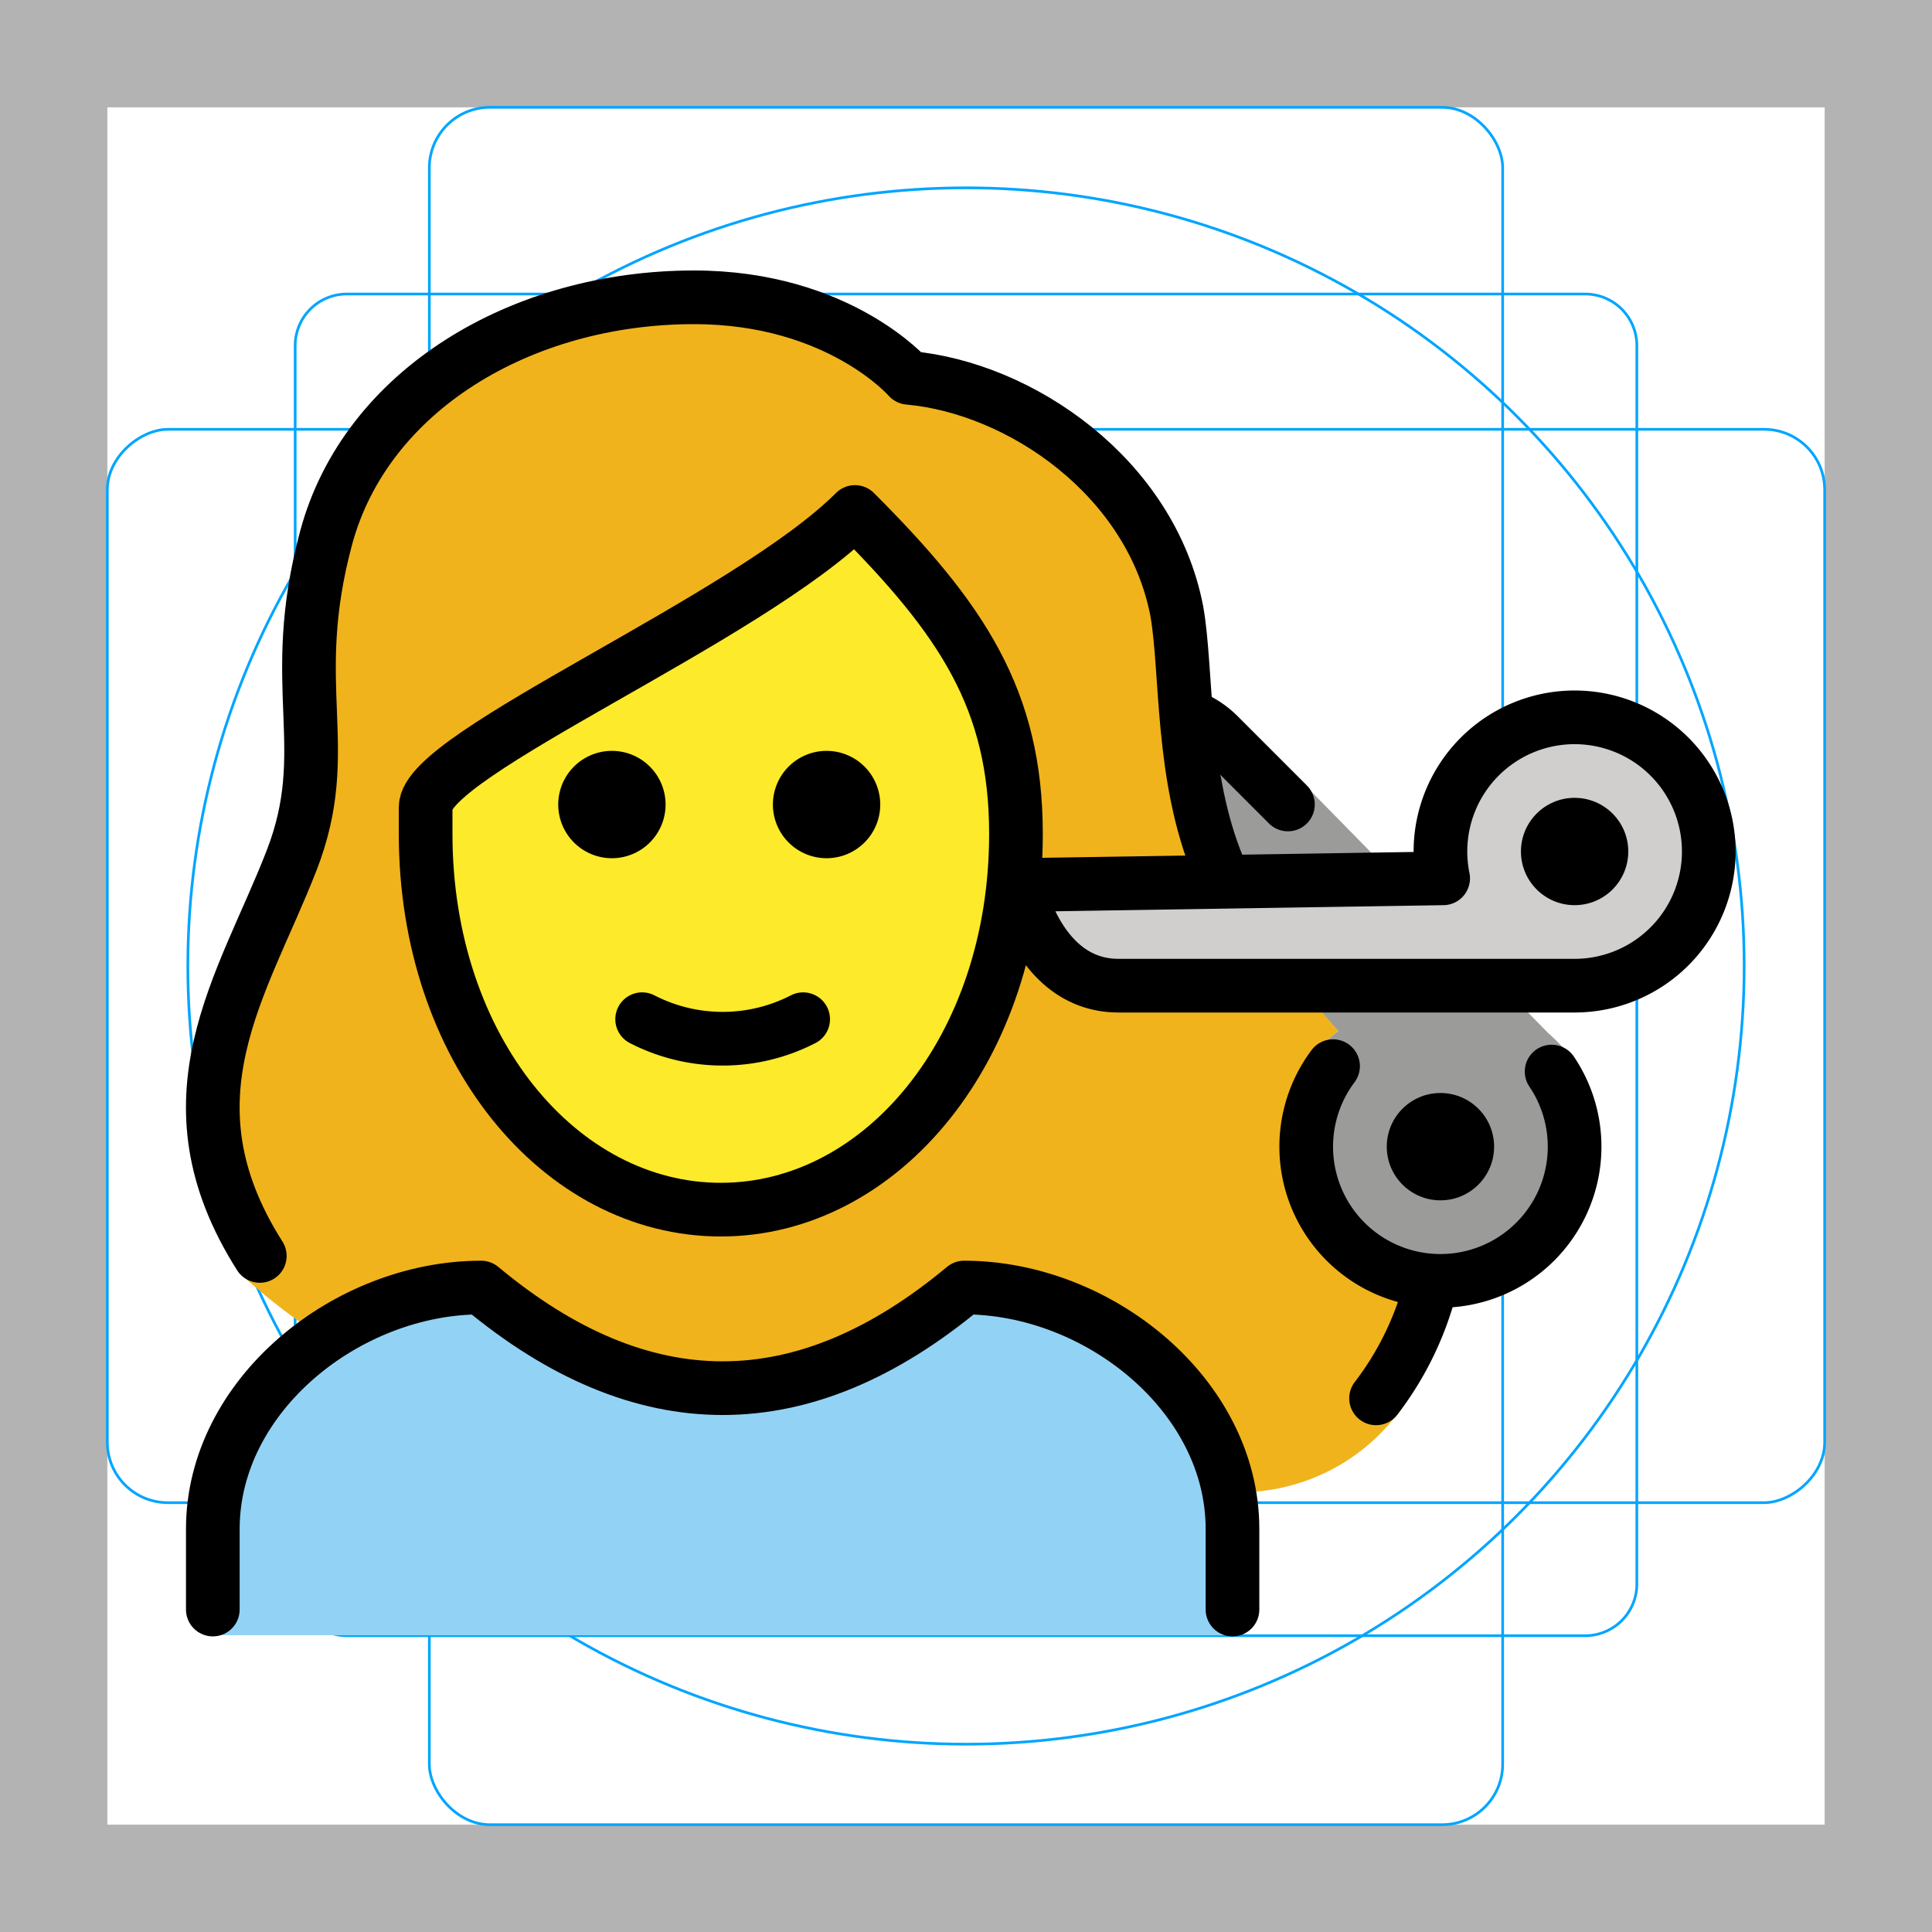 <svg id="emoji" xmlns="http://www.w3.org/2000/svg" viewBox="0 0 72 72">
  <g id="grid">
    <path d="M68,4V68H4V4H68m4-4H0V72H72V0Z" fill="#b3b3b3"/>
    <path d="M12.923,10.958H59.077A1.923,1.923,0,0,1,61,12.881V59.035a1.923,1.923,0,0,1-1.923,1.923H12.923A1.923,1.923,0,0,1,11,59.035V12.881A1.923,1.923,0,0,1,12.923,10.958Z" fill="none" stroke="#00a5ff" stroke-miterlimit="10" stroke-width="0.1"/>
    <rect x="16" y="4" width="40" height="64" rx="2.254" fill="none" stroke="#00a5ff" stroke-miterlimit="10" stroke-width="0.1"/>
    <rect x="16" y="4" width="40" height="64" rx="2.254" transform="translate(72 0) rotate(90)" fill="none" stroke="#00a5ff" stroke-miterlimit="10" stroke-width="0.1"/>
    <circle cx="36" cy="36" r="29" fill="none" stroke="#00a5ff" stroke-miterlimit="10" stroke-width="0.1"/>
  </g>
  <g id="color">
    <path d="M7.931,60.941v-3.958c0-4.994,5.008-9,10-9q9,7.5,18,0c4.994,0,10,4.006,10,9v3.958" fill="#92d3f5"/>
    <path d="M57.824,39.934a5.001,5.001,0,1,1-8.145-.201l-.499-.749.688-.562-2.75-3.062-1.5-3.625-.194-4.329,2.573,1.204,9.684,9.875s1.062.935,1,1.249" fill="#9b9b9a"/>
    <path d="M53.681,31.733a5.035,5.035,0,0,0,.101,1l-15.851.25s.75,3.75,3.75,3.75h17a5,5,0,1,0-5-5Z" fill="#d0cfce"/>
  </g>
  <g id="skin">
    <path d="M15.867,30.983c.628,8.978,4.936,14,11,14,5.936,0,11.063-5,11.063-14a12.133,12.133,0,0,0-1-5A49.876,49.876,0,0,0,31.862,19.08a125.571,125.571,0,0,1-15.47,10.111C15.91,30.072,15.557,26.55,15.867,30.983Z" fill="#fcea2b"/>
  </g>
  <g id="hair">
    <path d="M51.282,47.121c-2.787.51-2.102-8.138-2.102-8.138l.688-.562-1.435-1.672a29.296,29.296,0,0,0-6.324-.328c-3.178.229-3.506-3.342-3.506-3.342l6.586-.36c-1.473-3.27-1.011-3.922-1.336-9.953.027-3.693-6.876-8.401-10.557-8.709a1.001,1.001,0,0,1-.688-.343c-.093-.1-2.408-2.655-7.243-2.655-6.2,0-11.441,3.382-12.743,8.226a18.518,18.518,0,0,0-.565,6.176,13.317,13.317,0,0,1-.761,5.961,6.8,6.8,0,0,1-1.119,2.088c-3.772,4.42-.975,14.303-1.167,14.01a24.058,24.058,0,0,0,3.633,2.719,10.464,10.464,0,0,1,5.361-2.09c6.209,5.013,12.495,5.013,18.7,0a8.343,8.343,0,0,1,4.209,1.514s4.695,3.058,5.602,5.93c0,0,5.776.163,7.407-7.017ZM27.604,45.08C15.924,45.6,15.88,29.979,15.88,29.979c1.369-2.429,16.151-10.287,16.151-10.287a14.508,14.508,0,0,1,5.56,8.291S39.284,44.56,27.604,45.08Z" fill="#f1b31c"/>
  </g>
  <g id="line">
    <circle cx="58.681" cy="31.733" r="2"/>
    <path d="M7.931,59.983v-3c0-4.994,5.008-9,10-9q9,7.5,18,0c4.994,0,10,4.006,10,9v3" fill="none" stroke="#000" stroke-linecap="round" stroke-linejoin="round" stroke-width="2"/>
    <path d="M32.804,29.983a2,2,0,1,1-2-2,2,2,0,0,1,2,2"/>
    <path d="M24.804,29.983a2,2,0,1,1-2-2,2,2,0,0,1,2,2"/>
    <path d="M23.931,37.983a6.553,6.553,0,0,0,6,0" fill="none" stroke="#000" stroke-linecap="round" stroke-linejoin="round" stroke-width="2"/>
    <path d="M53.681,31.733a5.035,5.035,0,0,0,.101,1l-15.851.25s.75,3.75,3.75,3.75h17a5,5,0,1,0-5-5Z" fill="none" stroke="#000" stroke-linecap="round" stroke-linejoin="round" stroke-width="2"/>
    <path d="M57.824,39.934a5.001,5.001,0,1,1-8.145-.201" fill="none" stroke="#000" stroke-linecap="round" stroke-linejoin="round" stroke-width="2"/>
    <path d="M44.409,26.724a3.064,3.064,0,0,1,.749.443,3.218,3.218,0,0,1,.266.238l2.573,2.575" fill="none" stroke="#000" stroke-linecap="round" stroke-linejoin="round" stroke-width="2"/>
    <circle cx="53.681" cy="42.733" r="2"/>
    <path d="M9.682,46.805c-3.723-5.856-.628-10.08,1.18-14.725,1.636-4.2-.209-6.451,1.291-12.034,1.48-5.5,7.277-8.966,13.709-8.966,5.4,0,8,3,8,3,4.169.374,9.028,3.703,9.992,8.686.4,2.235.133,6.176,1.57,9.597" fill="none" stroke="#000" stroke-linecap="round" stroke-linejoin="round" stroke-width="2"/>
    <path d="M15.862,31.08c0,8,5,14,11,14s11-6,11-14c0-5-2-8-6-12-4,4-16,9-16,11Z" fill="none" stroke="#000" stroke-linejoin="round" stroke-width="2"/>
    <path d="M53.303,47.983a11.582,11.582,0,0,1-2.021,4.129" fill="none" stroke="#000" stroke-linecap="round" stroke-linejoin="round" stroke-width="2"/>
  </g>
</svg>

